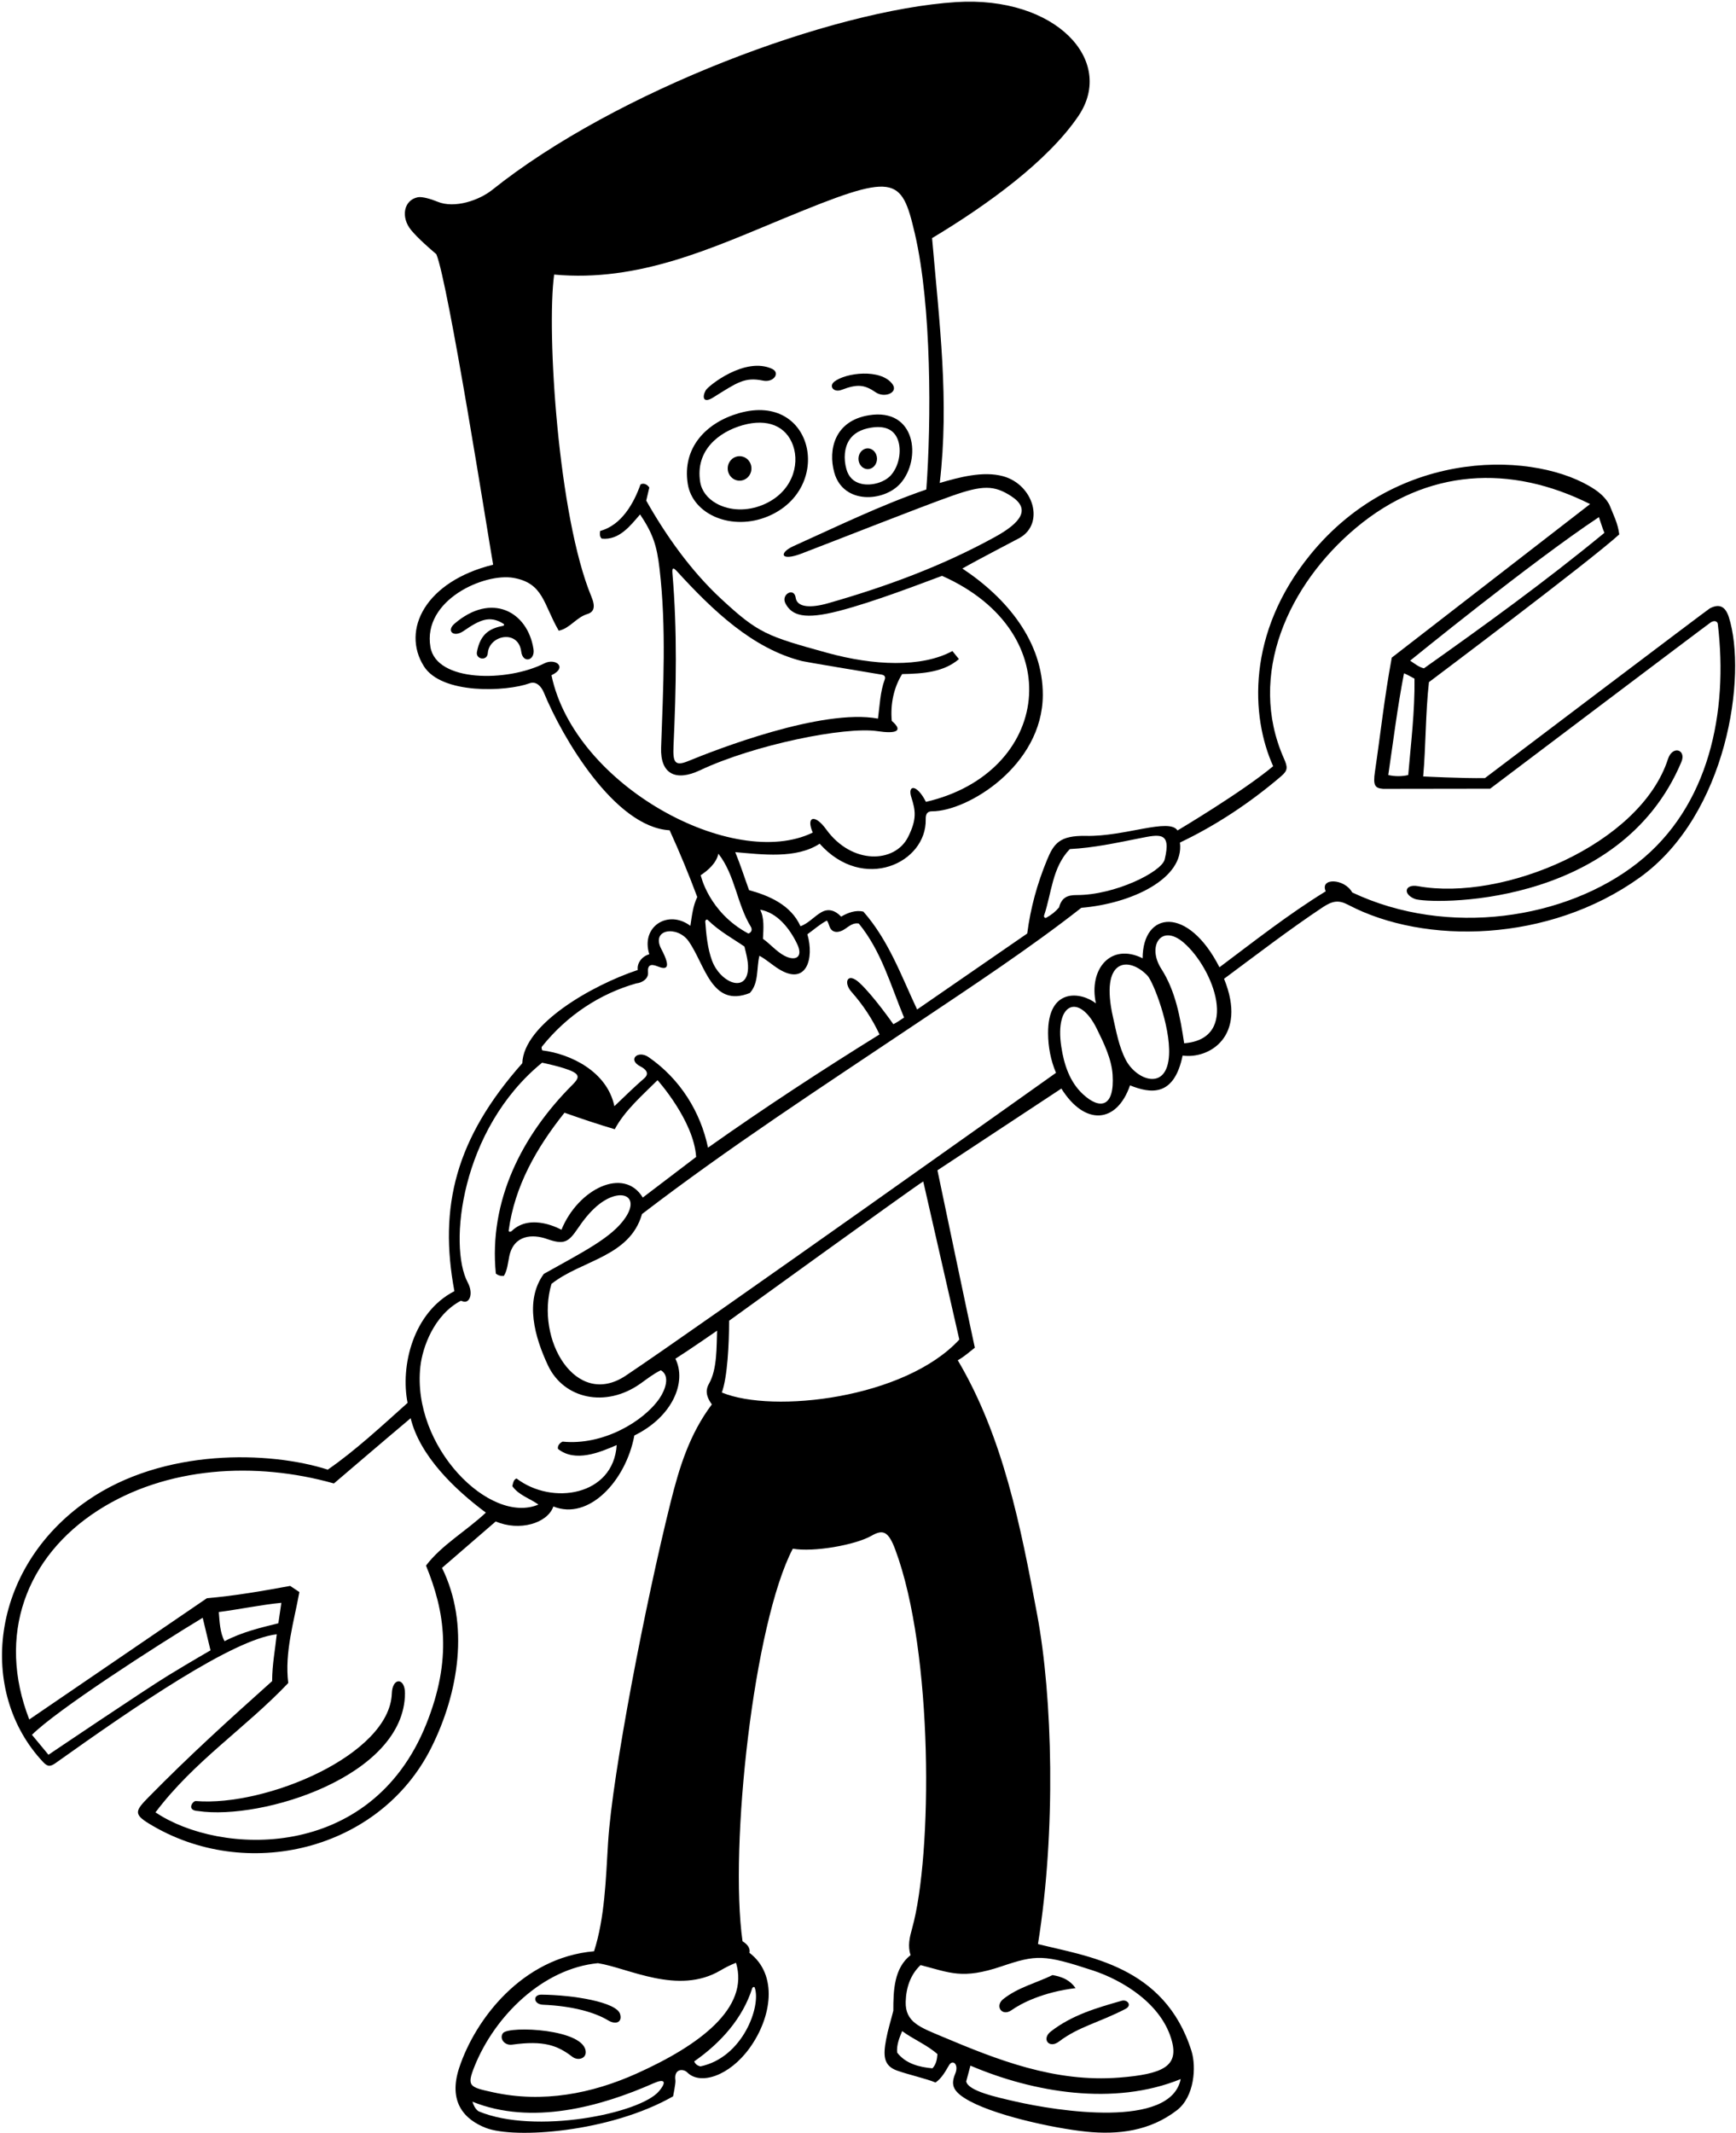 <?xml version="1.0" encoding="UTF-8"?>
<svg xmlns="http://www.w3.org/2000/svg" xmlns:xlink="http://www.w3.org/1999/xlink" width="552pt" height="678pt" viewBox="0 0 552 678" version="1.1">
<g id="surface1">
<path style=" stroke:none;fill-rule:nonzero;fill:rgb(0%,0%,0%);fill-opacity:1;" d="M 549.73 196.207 C 548.621 192.715 546.66 191.848 543.695 193.391 C 542.969 193.77 472.176 247.352 472.176 247.352 C 464.977 247.473 452.535 246.832 452.535 246.832 C 453.387 237.191 453.266 226.613 454.363 216.852 C 454.363 216.852 505.742 178.266 514.879 169.883 C 514.445 166.379 513.07 163.781 511.703 160.367 C 510.574 158.348 508.906 156.809 507.062 155.574 C 489.156 143.613 444.93 141.594 416.648 176.316 C 396.293 201.309 397.727 227.875 404.832 243.57 C 395.07 251.742 374.414 264.008 374.414 264.008 C 371.801 259.906 357.66 265.992 345.332 265.73 C 336.902 265.551 335.062 268.16 332.879 273.48 C 329.816 280.934 327.703 288.504 326.629 296.762 L 291.617 320.918 C 286.613 310.305 282.59 298.957 274.535 289.809 C 272.098 289.199 269.535 290.176 267.461 291.395 C 265.441 289.27 263.289 288.781 261.148 290.012 C 258.926 291.289 256.992 293.598 254.527 294.445 C 251.477 287.613 244.367 284.66 238.18 282.977 C 236.715 278.949 235.488 275.047 233.789 270.898 C 242.328 271.629 253.188 273.094 260.629 268.215 C 274.547 283.789 294.629 274.332 294.352 260.496 C 294.324 259.098 294.617 257.898 296.336 257.91 C 307.57 257.98 331.473 243.445 331.586 221 C 331.672 204.004 320.148 190.094 306.012 180.738 C 310.648 178.055 322.91 171.742 324.203 171.012 C 332.289 166.445 328.652 154.074 318.98 151.402 C 312.539 149.621 304.699 151.812 298.812 153.535 C 301.863 127.426 298.746 103.172 296.375 75.699 C 314.031 65.102 333.25 51.152 342.918 36.855 C 354.84 19.223 335.617 -1.355 304 0.668 C 264.648 3.184 195.871 28.887 156.496 60.375 C 152.438 63.621 144.594 66.41 139.09 64.113 C 137.141 63.301 134.23 62.438 132.879 62.703 C 128.348 63.59 127.344 69.086 130.766 73.195 C 132.977 75.848 136.633 79.008 138.75 80.82 C 142.555 90.004 155.219 170.492 156.805 179.52 C 135.305 184.797 127.523 200.246 134.785 211.801 C 140.445 220.812 160.969 219.922 168.41 217.211 C 170.465 216.461 172.105 218.152 172.953 220.219 C 178.668 234.172 195.367 262.961 212.926 263.945 C 216.098 270.898 219.027 277.973 221.711 285.172 C 220.367 287.855 220.004 291.148 219.516 294.32 C 212.449 289.02 203.656 294.539 206.461 303.352 C 203.91 304.078 202.477 306.402 202.801 308.352 C 188.129 313.242 166.512 325.648 166.078 337.996 C 144.855 361.922 139.473 383.598 144.484 410.465 C 131.324 417.234 127.266 434.258 129.602 445.969 C 121.426 453.289 112.887 461.219 104.223 467.195 C 85.781 461.289 52.008 460.242 27.793 477.031 C -3.312 498.598 -7.285 537.953 13.781 560.227 C 15.273 561.801 16.156 561.559 17.801 560.387 C 43.332 542.219 74.031 521.164 87.996 519.535 C 87.512 524.293 86.535 529.172 86.535 534.418 C 72.508 546.973 60.266 558.062 47.277 571.277 C 43.035 575.594 42.418 576.68 47.32 579.688 C 78.172 598.613 120.754 588.34 137.141 555.57 C 145.883 538.094 149.379 516.336 140.547 498.43 L 157.629 483.664 C 165.133 486.895 174.082 484.273 175.961 478.906 C 187.184 483.469 199.02 470.793 201.703 456.34 C 213.852 450.41 218.449 439.328 214.758 431.938 C 219.027 429.254 228.02 423.008 228.02 423.008 C 227.809 427.945 228.109 435.199 225.441 439.875 C 224.578 441.387 224.09 443.355 226.348 446.457 C 219.227 455.949 216.016 466.438 213.238 477.559 C 205.344 509.176 194.727 563.746 193.355 585.668 C 192.629 597.34 192.328 609.609 188.891 620.305 C 166.051 622.285 151.121 641.906 146.016 657.34 C 142.426 668.203 147.645 673.793 154.488 676.457 C 163.59 679.996 193.93 677.883 214.023 666.422 C 214.023 666.422 214.895 662.219 214.762 661.32 C 214.219 657.582 217.27 657.559 218.52 658.812 C 222.688 663 231.953 659.918 238.316 651.125 C 245.457 641.266 247.414 627.727 238.301 620.793 C 238.668 619.086 237.324 617.867 236.105 617.133 C 231.832 586.918 239.684 515.977 252.09 492.328 C 258.73 493.504 272.035 491.133 277.121 488.211 C 280.727 486.141 282.465 486.723 284.645 492.551 C 296.887 525.227 296.504 589.824 290.035 613.008 C 289.25 615.82 288.547 618.609 289.543 621.527 C 284.297 625.676 284.051 632.629 284.051 639.215 C 283.289 642.266 282.336 645.223 281.758 648.352 C 280.84 653.32 280.805 656.664 285.246 658.238 C 289.09 659.602 294.492 660.773 297.473 662.031 C 299.48 660.633 300.613 658.484 301.766 656.527 C 302.934 654.547 304.977 656.254 303.738 659.223 C 302.383 662.465 302.836 664.492 306.688 666.969 C 314.922 672.262 335.043 676.578 345.301 677.641 C 355.598 678.711 365.656 677.441 374.219 670.852 C 379.848 666.523 380.418 656.98 378.867 652.039 C 370.316 624.781 345.559 621.949 330.047 618.012 C 335.852 581.91 334.68 539.508 329.805 513.371 C 324.539 485.16 318.992 456.859 304.547 432.426 C 306.645 431.262 308.387 429.652 309.973 428.434 C 308.703 422.781 298.082 372.035 298.082 372.035 L 337.488 346.051 C 344.93 357.969 355.098 357.223 359.316 345.039 C 365.734 347.602 373.297 348.895 376.039 335.559 C 384.363 336.746 396.734 329.609 389.215 311.156 C 399.602 303.453 409.883 295.547 420.527 288.461 C 423.754 286.316 425.676 286.062 428.68 287.641 C 453.047 300.457 492.492 299.672 521.34 279.008 C 549.316 258.969 555.57 214.598 549.73 196.207 Z M 508.41 164.391 C 509.02 166.102 509.574 168.098 510.164 169.383 C 491.027 185.121 472.055 198.797 452.777 212.461 C 451.191 212.094 449.852 210.996 448.387 210.02 C 448.387 210.02 486.957 178.625 508.41 164.391 Z M 449.773 215.742 C 449.895 226.355 448.629 236.25 447.777 246.375 C 445.945 246.863 443.383 246.863 441.434 246.375 C 443.02 235.641 444.336 224.871 446.434 214.047 C 447.652 214.535 448.562 215.109 449.773 215.742 Z M 331.984 291.051 C 334.43 283.816 334.539 275.785 340.172 269.922 C 347.82 269.52 354.973 267.953 362.172 266.527 C 368.652 265.246 372.535 264.219 370.34 273.211 C 369.359 277.215 354.41 284.586 342.336 284.539 C 339.582 284.527 337.566 285.23 336.758 288.465 C 335.547 289.879 334.344 290.82 332.648 291.766 C 332.293 291.965 331.836 291.496 331.984 291.051 Z M 253.445 300.031 C 255.543 304.379 252.883 305.684 249.352 303.797 C 246.914 302.496 244.77 299.965 242.605 298.457 C 242.762 295.031 243.059 291.883 241.719 289.199 C 247.125 290.117 251.082 295.133 253.445 300.031 Z M 238.789 294.688 C 239.41 295.875 238.547 296.652 237.938 296.762 C 225.324 290.016 222.809 278.219 222.809 278.219 C 225.246 276.633 227.809 274.312 228.422 271.387 C 233.789 278.219 234.277 287.367 238.789 294.688 Z M 237.766 308.871 C 236.785 315.613 228.902 312.133 226.402 305.367 C 224.977 301.504 224.562 297.086 224.258 292.992 C 224.223 292.496 224.742 292.148 225.047 292.449 C 228.715 296.082 233.352 298.566 236.715 300.91 C 237.312 303.465 238.145 306.258 237.766 308.871 Z M 175.352 214.656 C 180.621 212.148 176.609 209.098 173.102 210.875 C 161.297 216.855 138.785 216.898 136.867 205.688 C 134.305 190.742 154.023 182.043 163.324 183.715 C 172.848 185.426 172.738 192.023 177.668 200.504 C 181.27 199.738 183.188 196.297 186.734 195.215 C 188.863 194.566 189.422 192.973 188.039 189.648 C 177.469 164.199 173.75 105.355 176.203 87.285 C 203.137 89.773 226.426 78.84 249.641 69.27 C 284.609 54.855 286.59 55.785 290.898 74.277 C 296.254 97.266 296.137 134.176 294.543 155.609 C 280.098 160.574 266.273 167.316 252.309 173.609 C 247.621 175.723 248.062 178.57 254.797 176.004 C 265.969 171.746 292.406 161.273 302.66 157.648 C 312.461 154.184 316.109 154.223 321.516 157.715 C 327.887 161.828 324.633 166.16 316.359 170.711 C 299.543 179.961 281.781 186.5 263.27 191.781 C 257.844 193.328 253.449 193.16 253 190 C 252.52 186.602 248.266 188.926 249.738 191.797 C 251.781 195.777 255.941 197.012 266.727 194.227 C 278.074 191.293 293.203 185.395 299.547 183.059 C 340.391 201.223 333.887 245.789 294.422 254.914 C 291.465 249.09 288.523 249.52 289.766 253.41 C 291.137 257.699 291.586 260.41 288.738 266.086 C 284.562 274.406 270.91 275.004 262.695 263.645 C 259.059 258.613 256.223 259.598 258.434 264.676 C 233.301 276.941 182.688 249.836 175.352 214.656 Z M 172.285 332.762 C 180.398 322.605 190.945 315.852 202.312 312.621 C 204.336 312.422 206.215 311.016 206.055 309.195 C 205.82 306.594 207.086 306.395 209.086 307.203 C 211.852 308.328 213.609 308.023 210.281 301.703 C 206.879 295.242 215.395 294.215 218.914 299.156 C 224.211 306.602 226.234 320.547 238.426 315.672 C 241.352 312.5 240.496 307.742 241.473 303.84 C 243.535 304.926 245.484 306.711 247.559 308.008 C 256.445 313.586 258.973 304.684 256.723 297.008 C 258.797 295.543 260.75 293.746 262.945 292.645 C 263.371 293.195 263.59 294.199 263.883 294.824 C 264.805 296.793 266.949 296.523 268.742 295.273 C 270.09 294.34 271.371 293.262 273.07 293.59 C 280.27 302.375 283.199 313.23 287.469 323.48 C 286.492 324.078 285.438 324.922 284.062 325.598 C 284.062 325.598 277.656 316.434 273.262 312.41 C 269.402 308.883 268.141 312.367 270.715 315.273 C 274.43 319.469 277.383 323.965 279.66 328.848 C 261.359 340.195 243.059 352.148 225.125 364.84 C 222.773 353.539 216.328 343.035 206.238 336.062 C 202.859 333.73 199.441 336.852 203.59 338.988 C 206.293 340.379 206.008 341.773 204.91 342.73 C 201.75 345.492 198.504 348.629 195.359 351.66 C 193.031 340.539 181.285 335.023 172.508 333.93 C 172.273 333.898 172.129 332.961 172.285 332.762 Z M 221.355 367.789 L 204.387 380.699 C 198.371 370.793 183.812 377.961 178.523 390.945 C 178.523 390.945 168.871 385.398 162.738 391.312 C 162.328 391.707 161.68 391.652 161.746 391.156 C 163.637 377.145 170.543 364.93 179.496 353.734 C 184.988 355.668 190.125 357.406 195.48 358.98 C 198.652 353.004 204.32 348.145 209.078 343.387 C 209.078 343.387 220.605 356.203 221.355 367.789 Z M 53.707 532.488 C 46.219 537.047 15.414 557.836 15.414 557.836 L 10.16 551.496 C 18.082 543.598 49.426 523.352 64.453 514.289 L 66.938 524.645 C 66.938 524.645 61.191 527.934 53.707 532.488 Z M 71.406 521.73 C 69.941 519.047 69.82 515.508 69.574 512.461 C 76.164 511.605 83.117 510.141 89.461 509.531 L 88.508 516.039 C 82.816 517.449 77.02 518.801 71.406 521.73 Z M 135.457 497.695 C 141.41 512.25 143.918 527.324 135.484 548.23 C 117.801 592.074 69.684 589.805 49.445 576.141 C 61.77 559.797 77.992 549.426 91.656 535.027 C 90.438 525.27 93.488 515.508 95.195 506.113 L 92.27 504.16 C 83.605 505.746 74.578 507.336 65.793 508.066 L 9.309 546.617 C -1.086 519.895 8.223 494.84 31.277 480.078 C 52.926 466.219 81.168 464.527 106.176 471.59 C 106.176 471.59 123.012 457.191 130.574 450.848 C 133.504 462.805 144.484 473.418 154.488 480.859 C 148.266 486.715 140.457 491.109 135.457 497.695 Z M 209.688 444.566 C 204.605 451.934 191.691 459.586 178.887 458.289 C 178.035 458.656 177.18 459.633 177.426 460.609 C 182.914 465 190.723 461.707 196.09 459.387 C 195.059 475.535 175.535 478.648 164.246 470.004 C 163.273 470.367 163.148 471.465 162.906 472.441 C 164.98 475.371 168.52 476.348 171.203 478.297 C 155.797 484.848 130.828 459.867 133.668 434.387 C 134.34 428.375 137.926 418.086 146.535 413.504 C 146.832 413.609 147.117 413.699 147.391 413.77 C 149.375 414.27 150.566 411.145 148.734 407.711 C 142.523 396.078 146.461 358.988 172.363 337.832 C 172.363 337.832 179.316 339.211 182.227 340.723 C 184.473 341.891 183.809 343.066 182.105 344.77 C 165.867 360.973 155.391 381.805 157.66 404.855 C 158.391 405.465 159.246 405.707 160.223 405.586 C 161.336 403.828 161.492 401.453 161.949 399.32 C 163.41 392.488 169.406 392.289 173.832 393.84 C 179.23 395.73 180.66 395.07 183.719 390.535 C 185.445 387.977 187.445 385.426 189.758 383.438 C 196.867 377.336 203.656 379.801 198.949 386.969 C 194.684 393.469 185.035 398.145 172.91 404.977 C 166.641 413.594 170.129 425.297 174.234 434.047 C 179.238 444.711 192.605 447.672 203.633 439.852 C 205.734 438.363 207.781 436.738 210.121 435.598 C 213.203 437.359 211.523 441.898 209.688 444.566 Z M 209.57 664.754 C 203.609 671.926 170.023 678.668 152.172 671.18 C 151.059 670.414 150.586 669.23 150.219 668.129 C 169.004 675.715 190.805 669.797 207.934 662.219 C 211.066 660.836 212.246 661.535 209.57 664.754 Z M 202.414 659.184 C 188.191 665.57 172.605 668.617 156.766 665.133 C 149.293 663.484 148.297 663.301 150.922 656.801 C 157.391 640.781 172.645 625.789 190.113 624.09 C 199.82 625.605 215.613 634.367 229.102 626.387 C 230.707 625.434 232.336 624.629 234.031 623.965 C 238.359 638.32 222.488 650.168 202.414 659.184 Z M 239.184 632.059 C 239.301 631.68 239.852 631.496 239.977 631.844 C 242.082 637.727 236.195 654.125 222.688 656.906 C 221.832 656.664 221.133 656.266 220.734 655.32 C 229.301 649.336 236.172 641.547 239.184 632.059 Z M 296.496 657.516 C 292.348 657.152 287.957 656.051 285.273 652.516 C 285.027 650.074 286.004 647.758 286.859 645.684 C 290.52 648.367 294.789 650.074 298.082 653.004 C 297.961 654.59 297.715 656.176 296.496 657.516 Z M 322.82 668.051 C 316.793 666.672 307.785 664.715 307.23 661.664 L 308.574 656.664 C 328.582 665.203 354.203 669.594 375.43 660.934 C 372.246 676.84 336.078 671.086 322.82 668.051 Z M 318.426 625.113 C 329.551 621.367 331.867 621.27 347.48 626.395 C 356.762 629.441 369.57 636.969 372.676 649.039 C 374.676 656.82 369.801 659.375 355.844 660.465 C 335.375 662.062 317.156 654.84 299.559 647.422 C 292.582 644.48 287.797 642.871 287.984 636.332 C 288.117 631.844 289.516 627.699 292.715 624.699 C 302.156 627.129 305.965 629.312 318.426 625.113 Z M 305.035 425.84 C 287.816 444.555 245.84 449.449 229.52 442.676 C 231.316 437.828 231.836 427.098 231.836 419.859 C 231.836 419.859 290.031 377.77 293.566 375.574 Z M 344.332 347.836 C 340.164 343.969 338.312 338.43 337.453 332.699 C 335.34 318.598 343.172 315.738 348.719 326.973 C 350.984 331.566 353.453 336.621 353.777 341.66 C 354.438 351.883 349.859 352.965 344.332 347.836 Z M 371.727 335.328 C 371.141 347.102 361.34 343.406 357.977 336.949 C 355.789 332.75 354.949 327.973 353.902 323.355 C 349.676 304.656 358.852 303.906 364.855 310.141 C 366.629 311.98 372.188 326.043 371.727 335.328 Z M 376.527 331.652 C 375.297 323.363 373.754 314.973 369.262 307.988 C 364.637 300.801 369.23 293.52 376.355 299.645 C 385.832 307.793 394.469 330.273 376.527 331.652 Z M 520.699 274.328 C 498.039 292.152 460.391 298.098 429.965 283.707 C 427.527 279.242 419.594 278.945 421.547 283.344 C 409.836 290.539 398.977 299.078 387.754 307.496 C 377.738 287.809 363.34 289.637 363.324 304.641 C 353.16 299.57 346.105 308.145 348.469 318.965 C 343.684 315.246 333.172 313.883 333.262 328.5 C 333.289 332.816 334.102 337.105 335.781 341.047 C 335.781 341.047 221.48 422.305 198.945 437.336 C 183.105 447.902 170.102 425.863 175.352 408.148 C 184.867 400.586 200.238 399.609 204.141 385.945 C 232.145 364.504 260.125 346.336 292.18 324.852 C 308.91 313.641 327.684 301.266 343.832 288.59 C 359.637 287.285 376.664 279.355 375.188 267.848 C 386.523 262.465 397.43 255.258 407.301 246.824 C 409.547 244.91 409.508 243.957 408.223 241.047 C 396.504 214.555 409.684 185.805 431.152 167.816 C 453.828 148.816 480.348 147.617 505.605 160.242 L 442.543 209.062 C 440.129 222.148 438.98 233.23 437.191 245.336 C 436.535 249.766 437.227 250.566 439.805 250.77 L 473.828 250.723 C 473.828 250.723 543.441 198.145 544.07 197.789 C 545.316 197.09 546.125 197.633 546.211 198.348 C 549.562 226.266 543.562 256.344 520.699 274.328 "/>
<path style=" stroke:none;fill-rule:nonzero;fill:rgb(0%,0%,0%);fill-opacity:1;" d="M 226.75 126.371 C 234.371 121.621 236.738 119.777 242.633 121 C 246.012 121.699 248.18 118.52 245.527 117.277 C 236.93 113.246 225.172 122.68 224.387 124.105 C 223.273 126.125 223.492 128.402 226.75 126.371 "/>
<path style=" stroke:none;fill-rule:nonzero;fill:rgb(0%,0%,0%);fill-opacity:1;" d="M 267.602 123.934 C 272.547 122.047 274.84 122.223 278.426 124.703 C 281.238 126.648 285.805 124.812 283.742 122.07 C 280.016 117.117 268.961 118.469 265.312 121.309 C 263.449 122.758 265.07 124.898 267.602 123.934 "/>
<path style=" stroke:none;fill-rule:nonzero;fill:rgb(0%,0%,0%);fill-opacity:1;" d="M 244.223 164.133 C 265.191 155.316 258.832 124.625 235.09 131.312 C 224.594 134.27 216.848 142.297 218.688 153.828 C 220.258 163.664 232.82 168.926 244.223 164.133 Z M 236.176 135.16 C 244.004 132.957 249.992 135.391 252.188 141.676 C 254.367 147.918 251.777 156.617 242.672 160.445 C 237.617 162.57 232.059 162.422 227.797 160.055 C 224.922 158.453 223.086 156.02 222.637 153.199 C 221.035 143.16 228.578 137.301 236.176 135.16 "/>
<path style=" stroke:none;fill-rule:nonzero;fill:rgb(0%,0%,0%);fill-opacity:1;" d="M 276.273 132.012 C 265.391 133.781 263.266 142.949 265.27 150.184 C 268.121 160.484 281.164 159.551 286.34 153.652 C 293.066 145.984 291.27 129.566 276.273 132.012 Z M 285.035 138.812 C 286.926 142.223 286.145 147.809 283.336 151.016 C 281.305 153.324 277.176 154.551 273.926 153.809 C 271.445 153.242 269.828 151.66 269.125 149.117 C 268.18 145.711 268.516 142.277 270.02 139.93 C 271.367 137.82 273.691 136.484 276.918 135.961 C 280.895 135.312 283.625 136.27 285.035 138.812 "/>
<path style=" stroke:none;fill-rule:nonzero;fill:rgb(0%,0%,0%);fill-opacity:1;" d="M 279.012 232.438 C 284.867 233.312 287.406 232.469 283.562 229.176 C 283.074 223.93 284.176 218.559 286.859 214.289 C 293.566 214.168 300.035 213.68 304.914 209.531 L 302.84 206.969 C 292.977 212.309 277.676 211.578 263.035 207.535 C 243.766 202.223 241.105 201.312 229.305 190.379 C 219.617 181.402 211.652 170.07 205.484 159.145 L 206.461 154.996 C 205.852 154.023 204.629 153.41 203.652 154.023 C 201.578 159.879 197.676 166.953 190.844 168.785 C 190.723 169.516 190.602 170.613 191.332 171.223 C 196.945 171.836 200.539 166.965 203.531 163.535 C 207.66 169.727 208.859 173.453 209.723 180.848 C 211.914 199.645 210.883 218.484 210.215 237.664 C 209.922 246.008 214.797 248.543 222.602 244.863 C 239.77 236.766 268.66 230.891 279.012 232.438 Z M 218.812 241.953 C 214.539 243.715 213.926 242.258 214.16 237.176 C 215.012 218.664 215.379 200.543 213.82 182.336 C 213.652 180.344 214.066 180.316 215.309 181.676 C 226.656 194.098 239.324 206.191 255.004 210.152 C 256.191 210.453 275.398 213.645 280.34 214.465 C 281.332 214.629 281.621 215.215 281.309 216.055 C 279.879 219.863 279.73 224.309 279.172 228.441 C 261.375 225.152 227.559 238.355 218.812 241.953 "/>
<path style=" stroke:none;fill-rule:nonzero;fill:rgb(0%,0%,0%);fill-opacity:1;" d="M 144.52 198.27 C 141.855 200.562 144.199 202.797 147.395 200.598 C 152.492 197.086 155.684 195.496 160.148 198.336 C 160.371 198.477 160.297 198.887 160.035 198.938 C 155.98 199.703 152.746 201.289 151.641 207.301 C 151.223 209.586 154.906 210.297 155.105 207.621 C 155.539 201.883 164.82 200.004 165.73 207.113 C 166.23 211.047 170.203 210.043 169.633 206.355 C 167.781 194.355 156.25 188.188 144.52 198.27 "/>
<path style=" stroke:none;fill-rule:nonzero;fill:rgb(0%,0%,0%);fill-opacity:1;" d="M 530.371 241.289 C 521.605 268.414 477.906 286.637 450.859 281.707 C 446.699 280.949 445.949 284.23 449.891 285.773 C 454.078 287.41 514.809 289.305 534.621 242.25 C 536.297 238.273 531.801 236.863 530.371 241.289 "/>
<path style=" stroke:none;fill-rule:nonzero;fill:rgb(0%,0%,0%);fill-opacity:1;" d="M 124.594 538.316 C 123.918 557.891 84.504 574.379 62.262 572.551 C 61.297 572.473 59.129 575.547 62.992 575.727 C 83.457 578.75 128.629 564.555 128.77 538.332 C 128.797 533.207 124.77 533.184 124.594 538.316 "/>
<path style=" stroke:none;fill-rule:nonzero;fill:rgb(0%,0%,0%);fill-opacity:1;" d="M 321.672 639.008 C 324.609 636.91 331.586 633.285 342.004 632.02 C 340.172 629.457 337.91 628.469 334.684 627.871 C 329.484 630.41 323.742 631.75 319.004 635.508 C 316.23 637.707 318.598 641.203 321.672 639.008 "/>
<path style=" stroke:none;fill-rule:nonzero;fill:rgb(0%,0%,0%);fill-opacity:1;" d="M 172.164 634.098 C 169.344 634.07 169.57 637.172 172.676 637.305 C 182.047 637.699 189.176 639.73 193.344 642.262 C 195.816 643.762 197.93 642.887 197.18 640.281 C 196.07 636.453 182.348 634.199 172.164 634.098 "/>
<path style=" stroke:none;fill-rule:nonzero;fill:rgb(0%,0%,0%);fill-opacity:1;" d="M 336.719 649.012 C 343.039 644.219 349.266 643.086 357.895 638.617 C 360.031 637.512 358.496 635.516 356.633 636.047 C 348.742 638.297 340.891 640.555 334.141 645.797 C 331.09 648.164 333.562 651.406 336.719 649.012 "/>
<path style=" stroke:none;fill-rule:nonzero;fill:rgb(0%,0%,0%);fill-opacity:1;" d="M 159.938 646.324 C 158.695 647.949 160.352 650.34 162.832 649.992 C 172.902 648.594 177.27 650.227 181.961 653.832 C 183.691 655.16 186.188 654.477 186.238 652.496 C 186.434 644.977 161.77 643.922 159.938 646.324 "/>
<path style=" stroke:none;fill-rule:nonzero;fill:rgb(0%,0%,0%);fill-opacity:1;" d="M 235.164 152.805 C 237.25 152.805 238.938 151.062 238.938 148.914 C 238.938 146.77 237.25 145.027 235.164 145.027 C 233.086 145.027 231.395 146.77 231.395 148.914 C 231.395 151.062 233.086 152.805 235.164 152.805 "/>
<path style=" stroke:none;fill-rule:nonzero;fill:rgb(0%,0%,0%);fill-opacity:1;" d="M 272.969 145.836 C 272.969 147.656 274.289 149.133 275.914 149.133 C 277.543 149.133 278.863 147.656 278.863 145.836 C 278.863 144.012 277.543 142.535 275.914 142.535 C 274.289 142.535 272.969 144.012 272.969 145.836 "/>
</g>
</svg>
